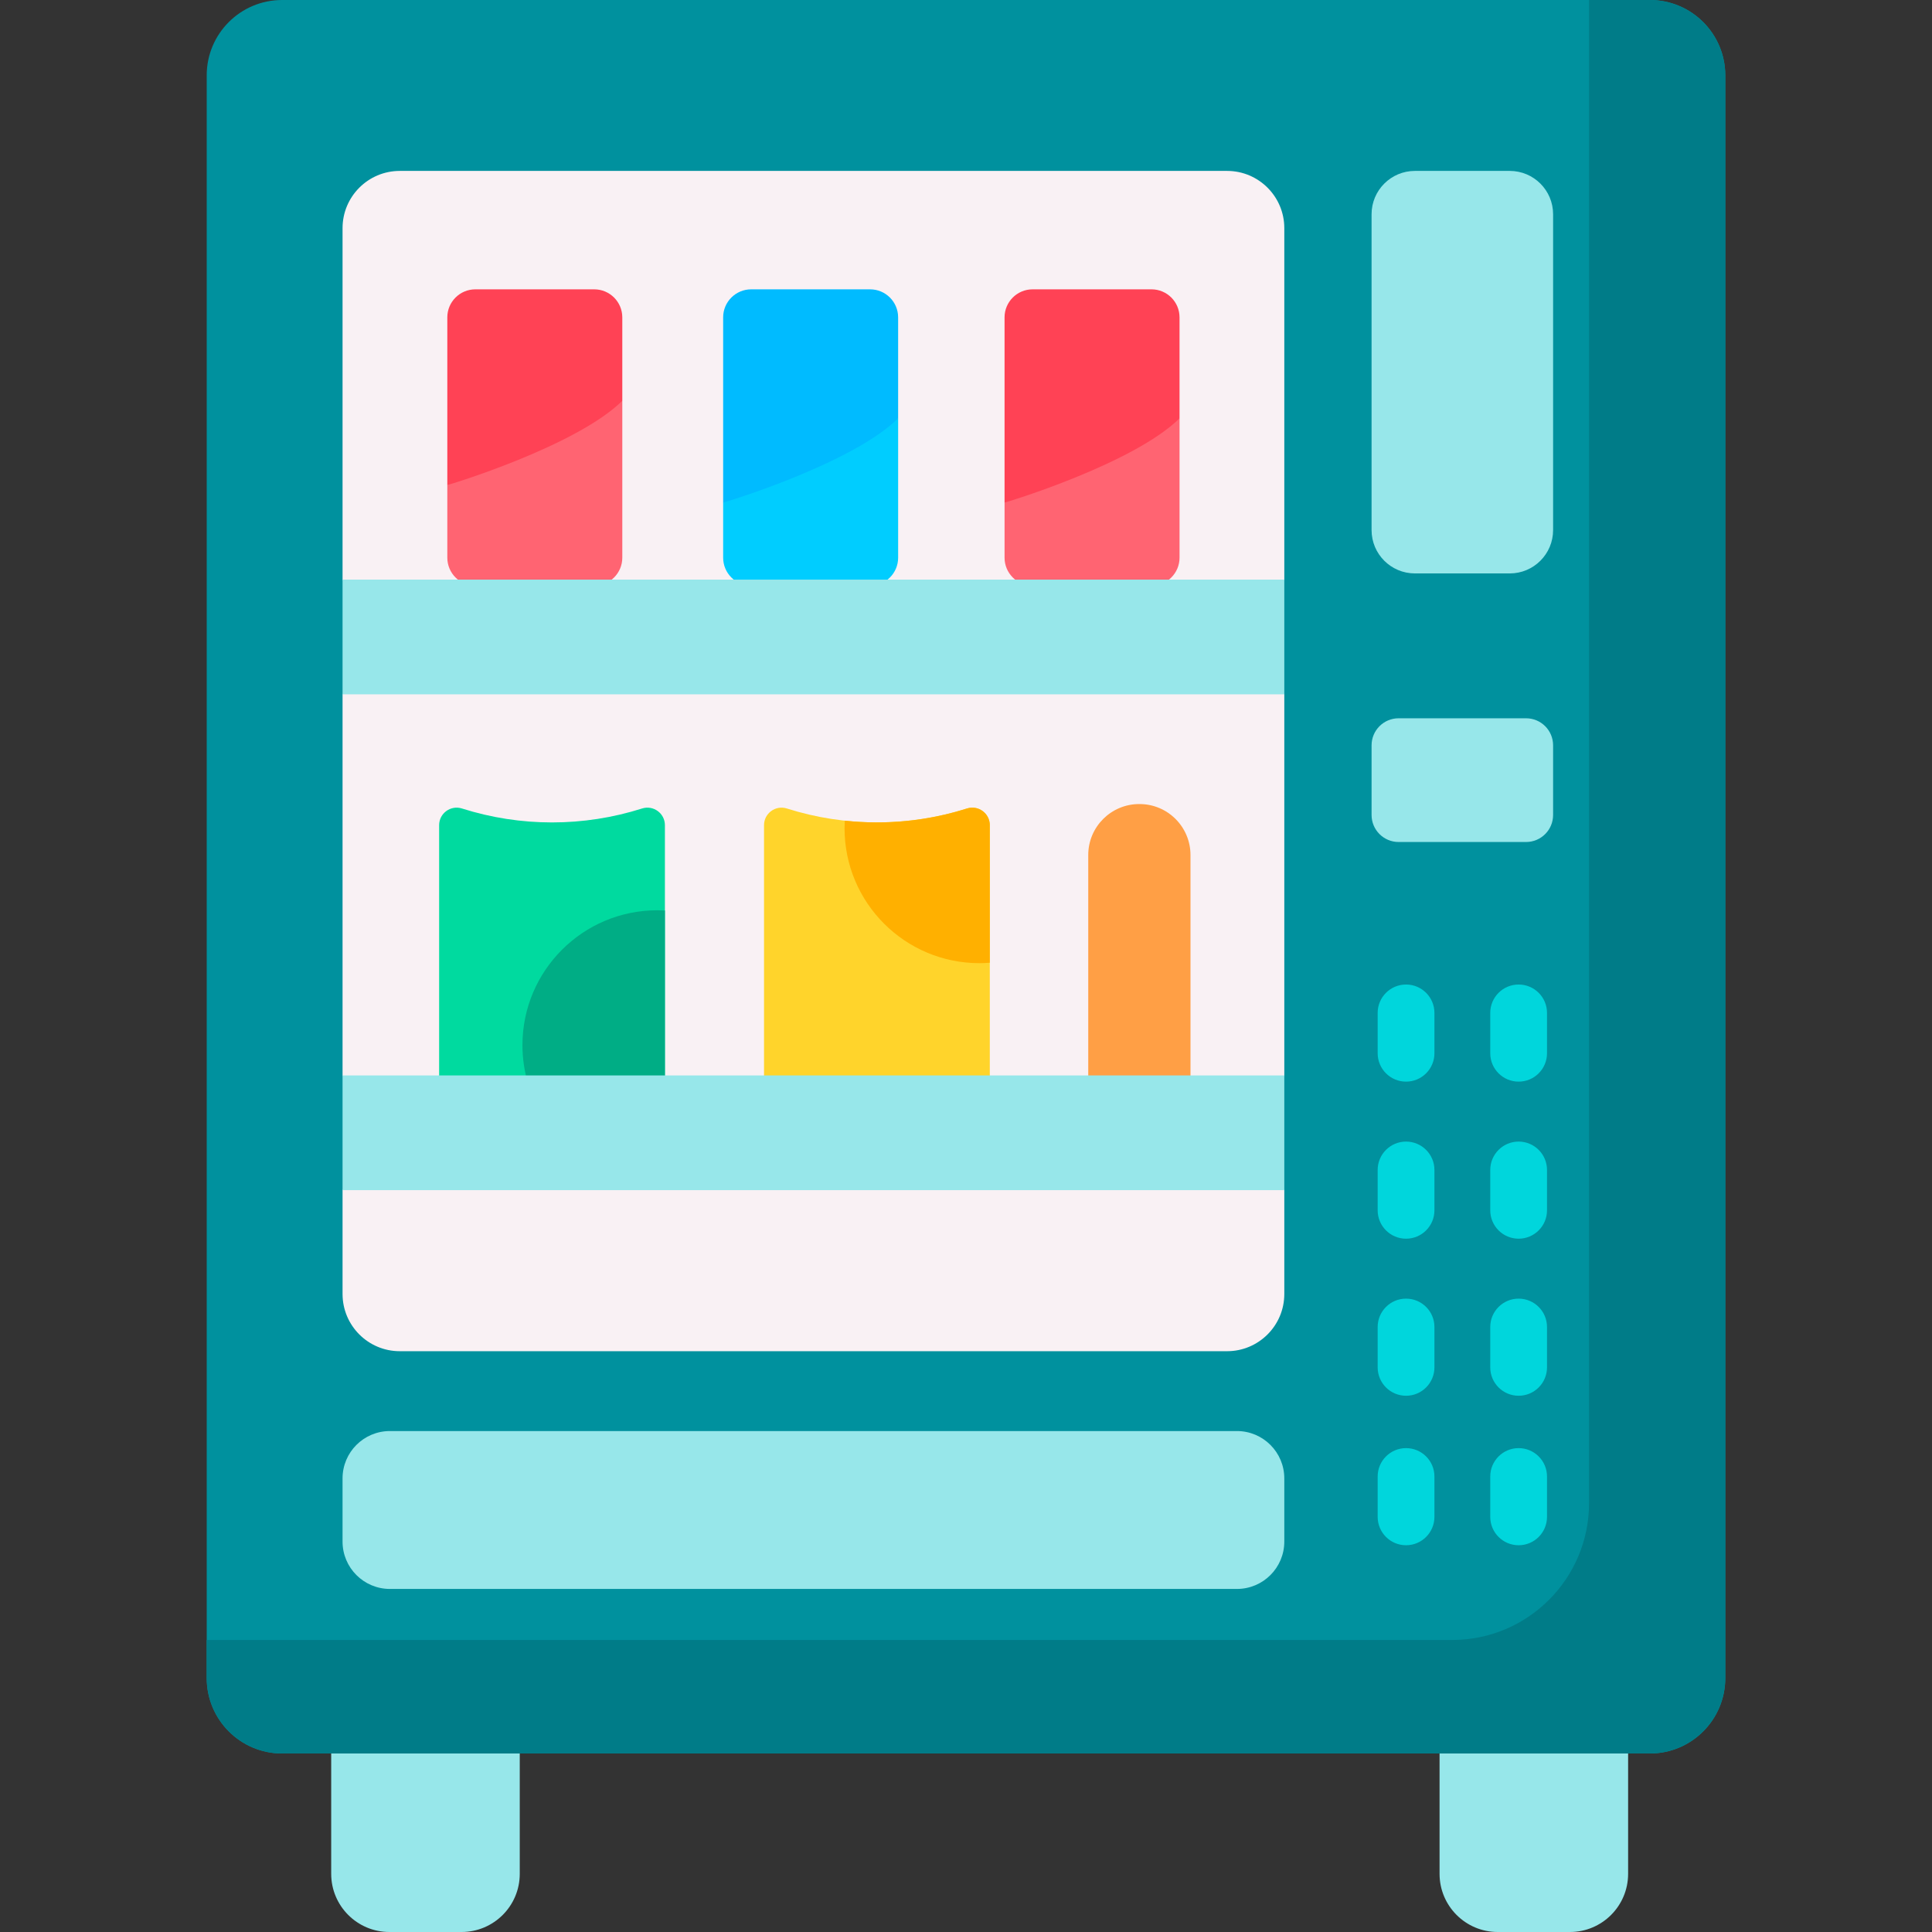 <svg id="Capa_1" enable-background="new 0 0 512 512" viewBox="0 0 512 512" xmlns="http://www.w3.org/2000/svg"><rect x="0" y="0" width="512" height="512" fill="#333333" stroke="none"/><g><g fill="#97e7ea"><path d="m122.32 512h-19.13c-8.516 0-15.419-6.903-15.419-15.419v-40.681c0-2.066 1.674-3.74 3.74-3.74h42.489c2.066 0 3.74 1.674 3.74 3.74v40.681c0 8.516-6.904 15.419-15.42 15.419z"/><path d="m416.047 512h-19.13c-8.516 0-15.419-6.903-15.419-15.419v-40.681c0-2.066 1.674-3.74 3.74-3.74h42.488c2.066 0 3.74 1.674 3.74 3.74v40.681c.001 8.516-6.903 15.419-15.419 15.419z"/></g><path d="m437.246 464.696h-362.492c-11.032 0-19.975-8.943-19.975-19.975v-424.746c0-11.032 8.943-19.975 19.975-19.975h362.492c11.032 0 19.975 8.943 19.975 19.975v424.747c0 11.031-8.943 19.974-19.975 19.974z" fill="#00919e"/><path d="m437.187 0h-16.072v398.334c0 20.034-16.24 36.274-36.274 36.274h-330.062v10.055c0 11.064 8.969 20.033 20.033 20.033h362.375c11.064 0 20.034-8.969 20.034-20.034v-424.628c0-11.065-8.97-20.034-20.034-20.034z" fill="#007c88"/><path d="m327.801 421.086h-224.47c-6.932 0-12.552-5.62-12.552-12.552v-16.74c0-6.932 5.62-12.552 12.552-12.552h224.47c6.932 0 12.552 5.62 12.552 12.552v16.74c0 6.932-5.62 12.552-12.552 12.552z" fill="#97e7ea"/><path d="m400.102 151.964h-25.135c-6.343 0-11.486-5.142-11.486-11.486v-83.698c0-6.343 5.142-11.486 11.486-11.486h25.135c6.343 0 11.486 5.142 11.486 11.486v83.698c0 6.343-5.143 11.486-11.486 11.486z" fill="#97e7ea"/><path d="m404.422 223.141h-33.776c-3.957 0-7.165-3.208-7.165-7.165v-18.459c0-3.957 3.208-7.165 7.165-7.165h33.776c3.957 0 7.165 3.208 7.165 7.165v18.459c.001 3.957-3.207 7.165-7.165 7.165z" fill="#97e7ea"/><path d="m325.185 358.083h-219.237c-8.377 0-15.168-6.791-15.168-15.168v-27.517l10.029-15.199-10.029-15.198v-100.998l10.029-12.861-10.029-17.537v-93.143c0-8.377 6.791-15.168 15.168-15.168h219.238c8.377 0 15.168 6.791 15.168 15.168v93.144l-10.029 15.199 10.029 15.199v100.998l-10.029 17.529 10.029 12.869v27.517c-.001 8.376-6.792 15.166-15.169 15.166z" fill="#f9f1f4"/><path d="m176.206 287.007h-59.833v-68.326c0-3.141 3.053-5.375 6.047-4.425 15.531 4.928 32.207 4.928 47.739 0 2.994-.95 6.047 1.285 6.047 4.425z" fill="#00da9f"/><path d="m262.308 287.007h-59.833v-68.326c0-3.141 3.053-5.375 6.047-4.425 15.531 4.928 32.207 4.928 47.739 0 2.994-.95 6.047 1.285 6.047 4.425z" fill="#ffd42b"/><path d="m176.206 241.29c-.664-.037-1.332-.059-2.006-.059-19.742 0-35.747 16.004-35.747 35.747 0 3.483.508 6.846 1.437 10.029h36.316z" fill="#00ad85"/><path d="m256.261 214.255c-10.507 3.334-21.537 4.404-32.383 3.227-.037.669-.06 1.341-.06 2.019 0 19.742 16.004 35.747 35.747 35.747.924 0 1.837-.046 2.743-.115v-36.452c0-3.141-3.054-5.376-6.047-4.426z" fill="#ffb000"/><path d="m315.492 287.007h-27.095v-60.418c0-7.46 6.048-13.508 13.508-13.508h.079c7.46 0 13.508 6.048 13.508 13.508z" fill="#ff9f45"/><g fill="#00d6dc"><path d="m372.617 286.645c-4.155 0-7.522-3.368-7.522-7.522v-10.693c0-4.154 3.367-7.522 7.522-7.522s7.522 3.368 7.522 7.522v10.693c0 4.155-3.368 7.522-7.522 7.522z"/><path d="m402.452 286.645c-4.155 0-7.522-3.368-7.522-7.522v-10.693c0-4.154 3.367-7.522 7.522-7.522s7.522 3.368 7.522 7.522v10.693c0 4.155-3.367 7.522-7.522 7.522z"/><path d="m372.617 328.267c-4.155 0-7.522-3.368-7.522-7.522v-10.693c0-4.154 3.367-7.522 7.522-7.522s7.522 3.368 7.522 7.522v10.693c0 4.155-3.368 7.522-7.522 7.522z"/><path d="m402.452 328.267c-4.155 0-7.522-3.368-7.522-7.522v-10.693c0-4.154 3.367-7.522 7.522-7.522s7.522 3.368 7.522 7.522v10.693c0 4.155-3.367 7.522-7.522 7.522z"/><path d="m372.617 369.889c-4.155 0-7.522-3.368-7.522-7.522v-10.694c0-4.154 3.367-7.522 7.522-7.522s7.522 3.368 7.522 7.522v10.694c0 4.155-3.368 7.522-7.522 7.522z"/><path d="m402.452 369.889c-4.155 0-7.522-3.368-7.522-7.522v-10.694c0-4.154 3.367-7.522 7.522-7.522s7.522 3.368 7.522 7.522v10.694c0 4.155-3.367 7.522-7.522 7.522z"/><path d="m372.617 409.505c-4.155 0-7.522-3.368-7.522-7.522v-10.694c0-4.154 3.367-7.522 7.522-7.522s7.522 3.368 7.522 7.522v10.694c0 4.155-3.368 7.522-7.522 7.522z"/><path d="m402.452 409.505c-4.155 0-7.522-3.368-7.522-7.522v-10.694c0-4.154 3.367-7.522 7.522-7.522s7.522 3.368 7.522 7.522v10.694c0 4.155-3.367 7.522-7.522 7.522z"/></g><g><path d="m136.14 107.801c-.336.045-17.267 20.736-17.597 20.737v19.25c0 4.103 3.327 7.43 7.43 7.43h31.512c4.103 0 7.43-3.326 7.43-7.43v-41.571z" fill="#ff6472"/><path d="m157.485 76.677h-31.512c-4.103 0-7.43 3.327-7.43 7.43v44.43c.33 0 34.148-10.254 46.372-22.321v-22.11c0-4.102-3.326-7.429-7.43-7.429z" fill="#ff4255"/></g><g><path d="m266.218 133.186v14.602c0 4.103 3.326 7.43 7.43 7.43h31.513c4.103 0 7.43-3.326 7.43-7.43v-36.922l-29.388-.001c-.001 0-16.655 22.321-16.985 22.321z" fill="#ff6472"/><path d="m305.16 76.677h-31.513c-4.103 0-7.43 3.327-7.43 7.43v49.079c.33 0 34.148-10.254 46.372-22.321v-26.758c.001-4.103-3.325-7.43-7.429-7.43z" fill="#ff4255"/></g><g><path d="m191.643 133.186v14.602c0 4.103 3.326 7.43 7.43 7.43h31.513c4.103 0 7.43-3.326 7.43-7.43v-36.923l-33.913 3.755z" fill="#00cdff"/><path d="m230.585 76.677h-31.513c-4.103 0-7.43 3.327-7.43 7.43v49.079c.33 0 34.148-10.254 46.372-22.321v-26.758c.001-4.103-3.326-7.43-7.429-7.43z" fill="#0bf"/></g><path d="m90.78 153.605h249.573v30.398h-249.573z" fill="#97e7ea"/><path d="m90.78 285.001h249.573v30.398h-249.573z" fill="#97e7ea"/></g><g/><g/><g/><g/><g/><g/><g/><g/><g/><g/><g/><g/><g/><g/><g/></svg>